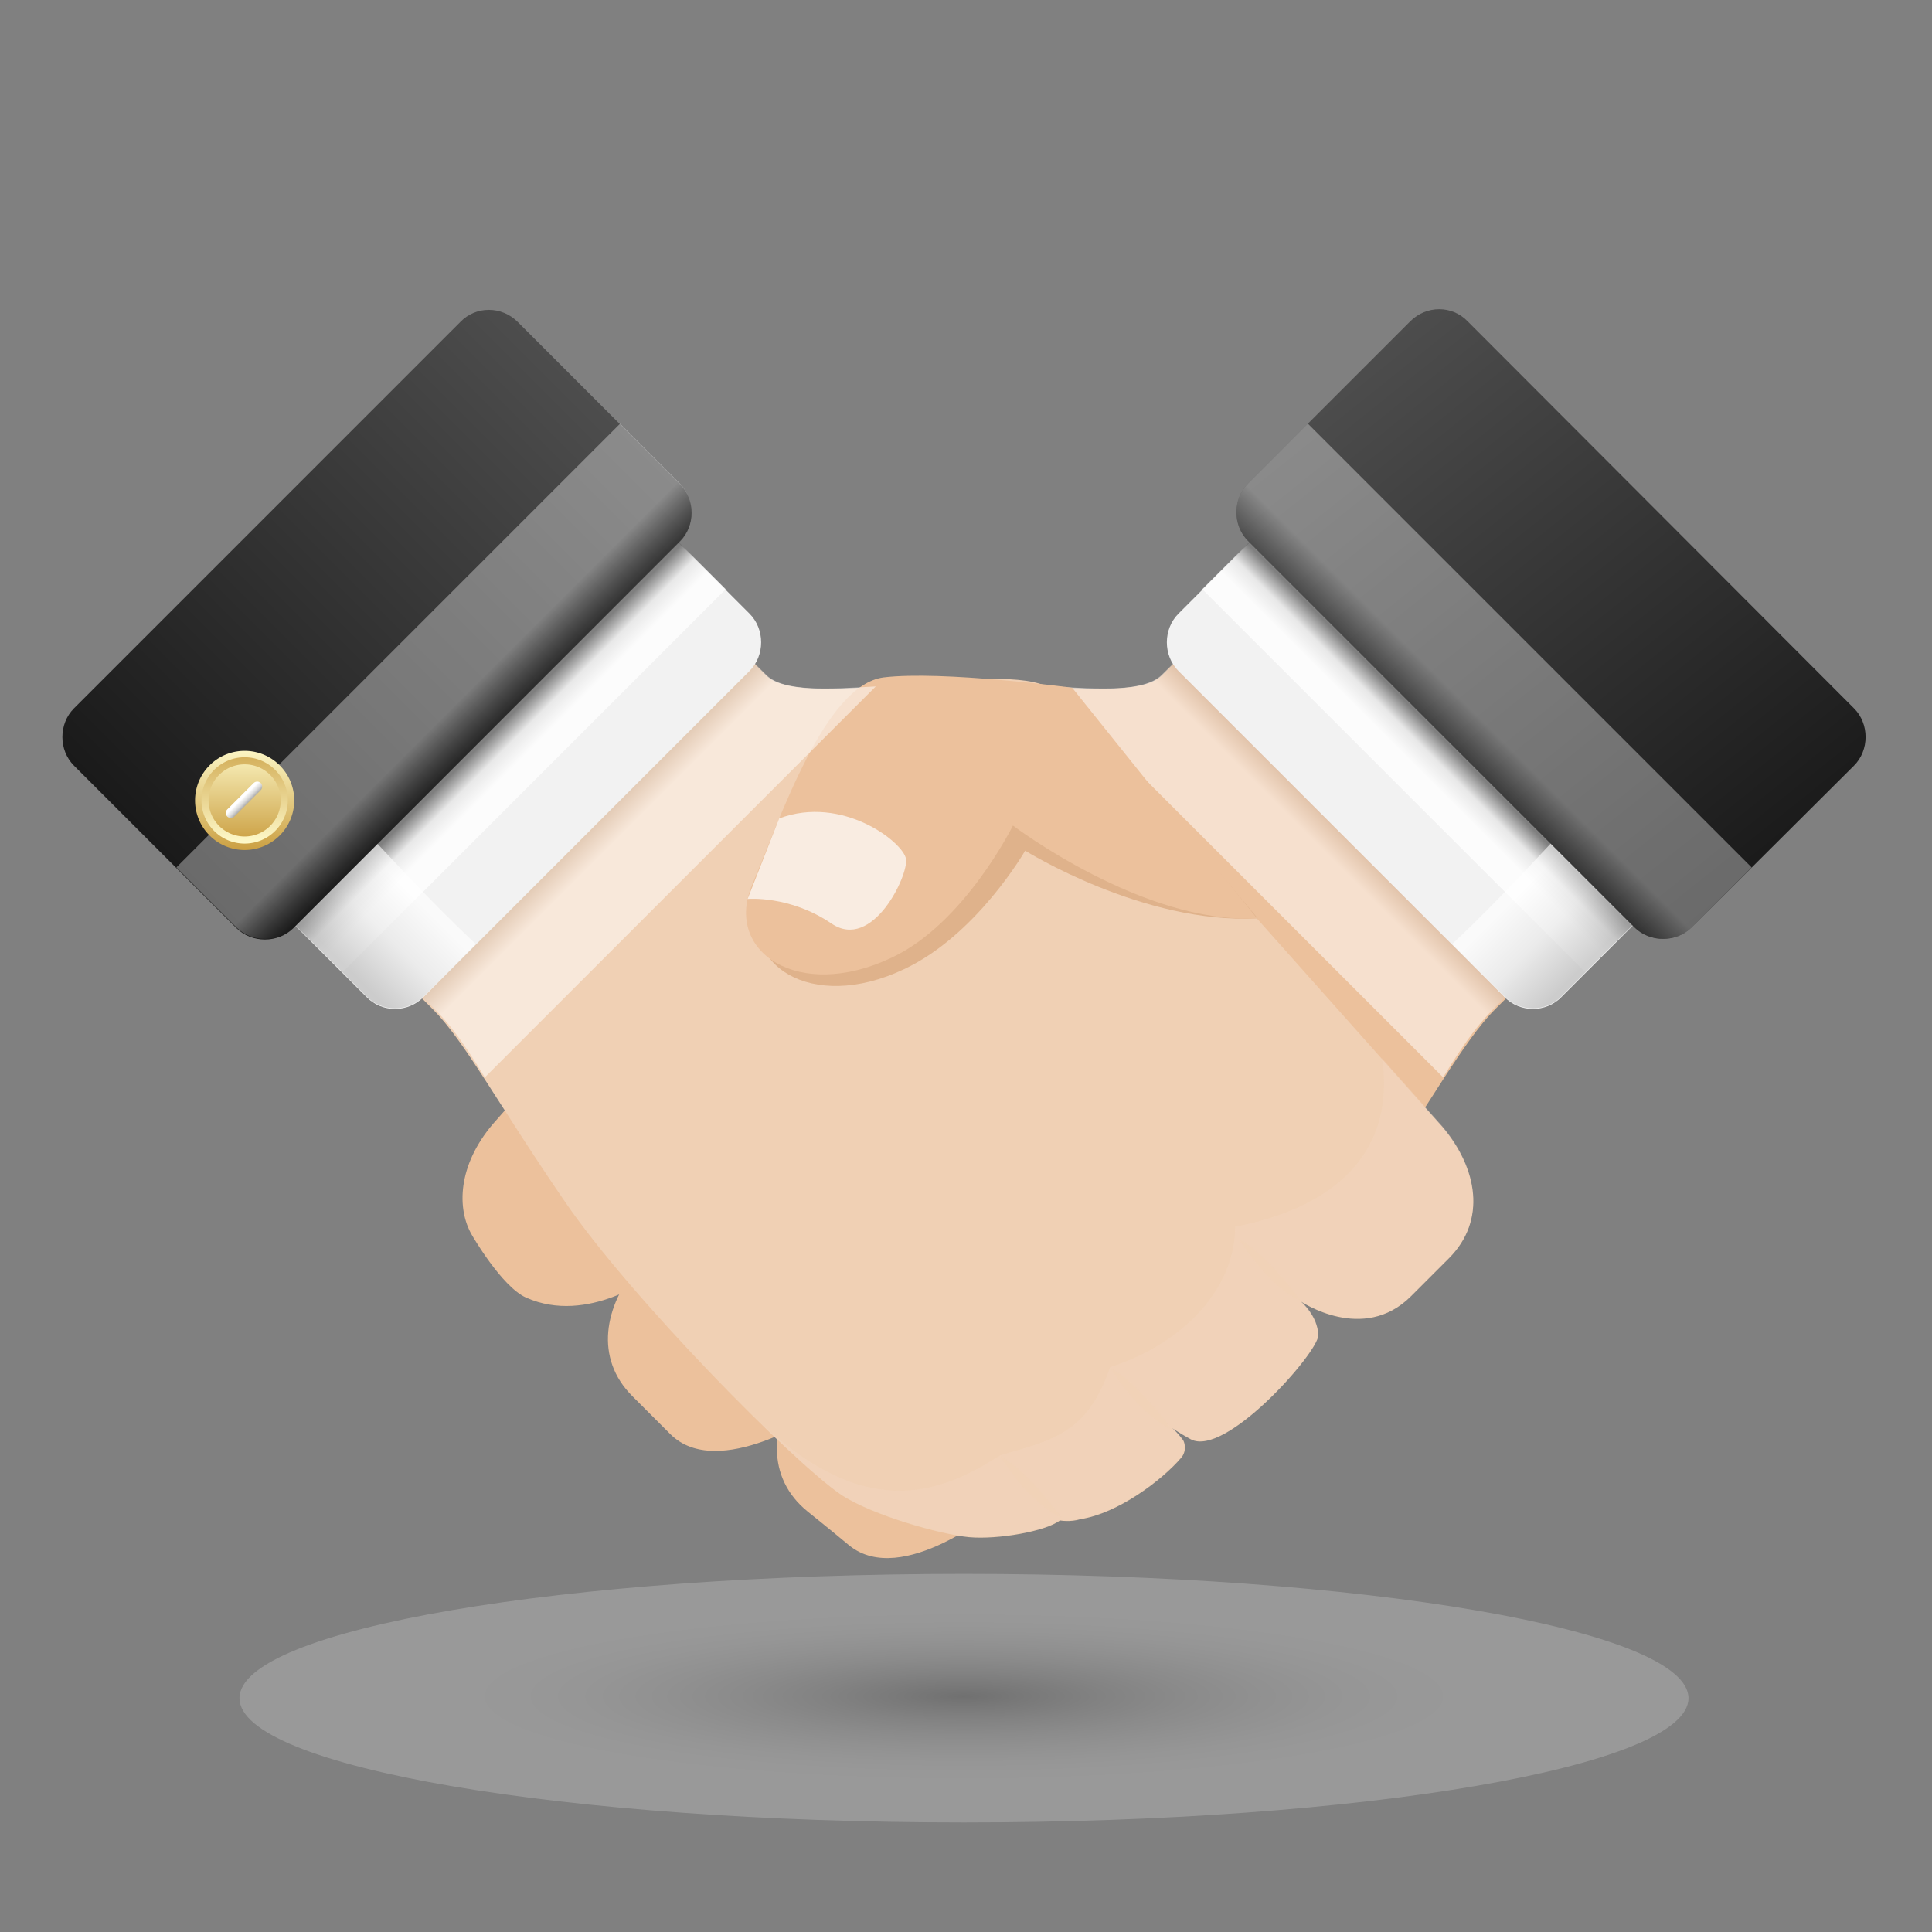 <?xml version="1.0" encoding="utf-8"?>
<svg id="master-artboard" viewBox="0 0 300 300" version="1.1" xmlns="http://www.w3.org/2000/svg" x="0px" y="0px" style="enable-background:new 0 0 550 385;" width="300px" height="300px"><rect x="0" y="0" width="300" height="300" fill="#808080" stroke="none"/><rect id="ee-background" x="0" y="0" width="300" height="300" style="fill: white; fill-opacity: 0; pointer-events: none;" transform="matrix(1, 0, 0, 1, 0, 10)"/>

<radialGradient id="color_2_" cx="274.409" cy="198.149" r="382.546" gradientTransform="matrix(1 0 0 0.969 0 -1.256)" gradientUnits="userSpaceOnUse">
		<stop offset="0" style="stop-color:#FFFFFF"/>
		<stop offset="0.425" style="stop-color:#FDFDFD"/>
		<stop offset="0.659" style="stop-color:#F5F5F5"/>
		<stop offset="0.845" style="stop-color:#E7E7E7"/>
		<stop offset="1" style="stop-color:#D5D5D5"/>
	</radialGradient>
<radialGradient id="bottom_shadow_1_" cx="275" cy="711.621" r="112.484" gradientTransform="matrix(1 0 0 0.171 0 170.241)" gradientUnits="userSpaceOnUse">
		<stop offset="0" style="stop-color:#333333"/>
		<stop offset="8.602788e-02" style="stop-color:#5E5E5E"/>
		<stop offset="0.197" style="stop-color:#8F8F8F"/>
		<stop offset="0.307" style="stop-color:#B7B7B7"/>
		<stop offset="0.415" style="stop-color:#D6D6D6"/>
		<stop offset="0.519" style="stop-color:#EDEDED"/>
		<stop offset="0.617" style="stop-color:#FAFAFA"/>
		<stop offset="0.706" style="stop-color:#FFFFFF"/>
	</radialGradient><path id="bottom_shadow" class="st1" d="M387.5,292.2c0,10.6-50.4,19.3-112.5,19.3c-62.1,0-112.5-8.6-112.5-19.3&#10;&#9;&#9;c0-10.7,50.4-19.3,112.5-19.3C337.1,272.9,387.5,281.6,387.5,292.2z" style="opacity: 0.2; fill: url('#bottom_shadow_1_');" transform="matrix(1, 0, 0, 1, -125.312, -28.51)"/><g transform="matrix(1, 0, 0, 1, -125.312, -28.51)">
			<path class="st2" d="M333.7,105.4c0,0-22,22-28,28c-5.9,5.9-39-3.3-44.9,2.6l-59,67.1c-5.4,6.4-5.6,13.1-3.2,17.2&#10;&#9;&#9;&#9;&#9;c0,0,4.6,8,8.4,9.7c9.6,4.3,19.7-3.4,19.7-3.4l44.8,32.8c5.9,4.6,13.9,5.1,21.4,0c7.5-5.1,33.7-29.2,44-44.2&#10;&#9;&#9;&#9;&#9;c10.5-15.3,15.6-25,20.6-30c5-5,28-28,28-28L333.7,105.4z" style="fill: rgb(236, 193, 156);"/>
			<path class="st2" d="M229.7,219.3l-5.2,5.6c-5.4,6.4-6.9,14.5-1,20.4c0,0,3.1,3.1,5.9,5.9c7.4,7.4,23.3-3.3,23.3-3.3l9.2,6.8&#10;&#9;&#9;&#9;&#9;C259.1,238.5,243,229.6,229.7,219.3z" style="fill: rgb(236, 193, 156);"/>
			<path class="st2" d="M254.1,236.7l-4.5,6.1c-4.7,6.9-5.4,15.1,1.1,20.4c0,0,3.5,2.8,6.5,5.3c8.2,6.6,22.9-5.7,22.9-5.7&#10;&#9;&#9;&#9;&#9;S268.5,245.5,254.1,236.7z" style="fill: rgb(236, 193, 156);"/>
			
				<linearGradient id="SVGID_1_" gradientUnits="userSpaceOnUse" x1="719.525" y1="-194.377" x2="734.545" y2="-194.377" gradientTransform="matrix(0.707 -0.707 0.707 0.707 -49.109 808.638)">
				<stop offset="0.503" style="stop-color:#FFFFFF"/>
				<stop offset="1" style="stop-color:#B19175"/>
			</linearGradient>
			<path class="st3" d="M305.7,133.3c-2.7,2.7-9.8,2.2-17,1.8l60.7,60.7c3.9-6.4,6-8.8,8-10.8c5-5,28-28,28-28l-51.8-51.7&#10;&#9;&#9;&#9;&#9;C333.7,105.4,311.7,127.4,305.7,133.3z" style="opacity: 0.5; fill: url('#SVGID_1_');"/>
			<linearGradient id="SVGID_2_" gradientUnits="userSpaceOnUse" x1="337.741" y1="179.418" x2="331.025" y2="190.931">
				<stop offset="0" style="stop-color:#FFFFFF"/>
				<stop offset="0.34" style="stop-color:#DBDBDB"/>
				<stop offset="1" style="stop-color:#6E6E6E"/>
			</linearGradient>
			<path class="st4" d="M320.6,171.1c0,0,16.3,26.1,26,29.2l7.8-11.7C354.4,188.6,345.1,183.9,320.6,171.1z" style="opacity: 0; fill: url('#SVGID_2_');"/>
			<g>
				<path class="st5" d="M386.3,155.9c2.4,2.4,2.4,6.5,0,8.9l-18.5,18.5c-2.4,2.5-6.5,2.5-8.9,0l-50.6-50.6c-2.4-2.4-2.4-6.5,0-8.9&#10;&#9;&#9;&#9;&#9;&#9;l18.5-18.5c2.4-2.4,6.5-2.4,8.9,0L386.3,155.9z" style="fill: rgb(242, 242, 242);"/>
				
					<linearGradient id="SVGID_3_" gradientUnits="userSpaceOnUse" x1="746.39" y1="-189.512" x2="752.314" y2="-189.512" gradientTransform="matrix(0.707 -0.707 0.707 0.707 -49.109 808.638)">
					<stop offset="0" style="stop-color:#FFFFFF"/>
					<stop offset="0.489" style="stop-color:#E6E6E6"/>
					<stop offset="1" style="stop-color:#636363"/>
				</linearGradient>
				<path class="st6" d="M390,152.1c2.4,2.4,2.4,6.5,0,8.9l-18.5,18.5L312,120l18.5-18.5c2.4-2.4,6.5-2.4,8.9,0L390,152.1z" style="opacity: 0.8; fill: url('#SVGID_3_');"/>
				
					<linearGradient id="SVGID_4_" gradientUnits="userSpaceOnUse" x1="750.116" y1="-163.474" x2="750.116" y2="-148.454" gradientTransform="matrix(0.707 -0.707 0.707 0.707 -49.109 808.638)">
					<stop offset="0" style="stop-color:#FFFFFF"/>
					<stop offset="0.489" style="stop-color:#E6E6E6"/>
					<stop offset="1" style="stop-color:#B3B3B3"/>
				</linearGradient>
				<path class="st7" d="M372.1,153.1c-7,7.4-13.8,15-21.3,22l8.1,8.1c2.4,2.5,6.5,2.5,8.9,0l18.5-18.5c2.4-2.4,2.4-6.5,0-8.9&#10;&#9;&#9;&#9;&#9;&#9;l-8.7-8.7C375.8,149.2,374,151.2,372.1,153.1z" style="opacity: 0.6; fill: url('#SVGID_4_');"/>
			</g>
			<g>
				<linearGradient id="SVGID_5_" gradientUnits="userSpaceOnUse" x1="334.637" y1="86.153" x2="397.647" y2="164.859">
					<stop offset="0" style="stop-color:#4D4D4D"/>
					<stop offset="1" style="stop-color:#1A1A1A"/>
				</linearGradient>
				<path class="st8" d="M413.2,138.5c2.4,2.4,2.4,6.5,0,8.9L388,172.5c-2.4,2.4-6.5,2.4-8.9,0l-60-60c-2.4-2.4-2.4-6.5,0-8.9&#10;&#9;&#9;&#9;&#9;&#9;l25.2-25.2c2.5-2.5,6.5-2.5,8.9,0L413.2,138.5z" style="fill: url('#SVGID_5_');"/>
				<linearGradient id="SVGID_6_" gradientUnits="userSpaceOnUse" x1="353.377" y1="138.273" x2="340.762" y2="150.889">
					<stop offset="0" style="stop-color:#FFFFFF"/>
					<stop offset="3.333382e-02" style="stop-color:#EDEDED"/>
					<stop offset="0.231" style="stop-color:#898989"/>
					<stop offset="0.391" style="stop-color:#3F3F3F"/>
					<stop offset="0.504" style="stop-color:#121212"/>
					<stop offset="0.561" style="stop-color:#000000"/>
				</linearGradient>
				<path class="st9" d="M319.1,103.6c-2.4,2.4-2.4,6.5,0,8.9l60,60c2.4,2.4,6.5,2.4,8.9,0l9.3-9.3l-68.9-68.9L319.1,103.6z" style="opacity: 0.35; fill: url('#SVGID_6_');"/>
			</g>
		</g><path class="st10" d="M216.3,105.4c0,0,22,22,28,28c5.9,5.9,39-3.3,44.9,2.6l60.1,67.5c5.4,6.4,6.9,14.5,1,20.4&#10;&#9;&#9;&#9;&#9;c0,0-3.1,3.1-5.9,5.9c-7.4,7.4-17.1,0.8-17.1,0.8s2.7,2.3,2.7,5.3c0,2.6-14.4,19-19.8,16.1c-1.5-0.8-3.6-2.2-3.6-2.2&#10;&#9;&#9;&#9;&#9;s0.8,0.2,2.4,2.3c0.3,0.4,0.6,1.8-0.3,2.8c-3,3.5-9.8,8.6-15.6,9.5c-1.6,0.5-3.2,0.2-3.2,0.2c-2.2,1.7-9.7,3-14.1,2.6&#10;&#9;&#9;&#9;&#9;c-4.4-0.4-15.1-3.4-19.9-6.6c-7.5-5.1-32.5-30.4-42.8-45.4c-10.5-15.3-15.6-25-20.6-30c-5-5-28-28-28-28L216.3,105.4z" style="fill: rgb(240, 208, 180);" transform="matrix(1, 0, 0, 1, -125.312, -28.51)"/><path class="st11" d="M349.3,203.4l-9.4-10.6c1.7,10.9-3,22.3-22.8,26.2c0,9.5-7.9,18.1-19.4,21.8c-3.6,10.4-9,11.3-17.1,13.7&#10;&#9;&#9;&#9;&#9;c-9.5,6.1-21.4,10.7-38.8-6.6c6,5.9,11.2,10.7,14,12.6c4.8,3.2,15.4,6.2,19.9,6.6c4.4,0.4,11.9-0.9,14.1-2.6c0,0,1.6,0.3,3.2-0.2&#10;&#9;&#9;&#9;&#9;c5.9-0.9,12.6-6,15.6-9.5c0.8-1,0.6-2.4,0.3-2.8c-0.8-1.1-1.4-1.6-1.8-1.9c-0.3-0.2-0.6-0.4-0.6-0.4s0.2,0.1,0.6,0.4&#10;&#9;&#9;&#9;&#9;c0.7,0.5,2,1.3,3.1,1.8c5.4,2.9,19.8-13.5,19.8-16.1c0-3-2.7-5.3-2.7-5.3s9.7,6.6,17.1-0.8c2.8-2.8,5.9-5.9,5.9-5.9&#10;&#9;&#9;&#9;&#9;C356.2,217.8,354.7,209.8,349.3,203.4z" style="opacity: 0.2; fill: rgb(245, 224, 205);" transform="matrix(1, 0, 0, 1, -125.312, -28.51)"/><path class="st12" d="M327.3,230.5c0,0-5.4-7.5-9.6-9.6C317.7,220.9,322,228.2,327.3,230.5z" style="opacity: 0.35; fill: rgb(240, 208, 180);" transform="matrix(1, 0, 0, 1, -125.312, -28.51)"/><path class="st12" d="M307.3,250.5c0,0-5.4-7.5-9.6-9.6C297.7,240.8,302,248.2,307.3,250.5z" style="opacity: 0.35; fill: rgb(240, 208, 180);" transform="matrix(1, 0, 0, 1, -125.312, -28.51)"/><path class="st12" d="M290.2,264.2c0,0-5.4-7.5-9.6-9.6C280.6,254.6,284.9,261.9,290.2,264.2z" style="opacity: 0.35; fill: rgb(240, 208, 180);" transform="matrix(1, 0, 0, 1, -125.312, -28.51)"/><radialGradient id="SVGID_7_" cx="306.875" cy="249.815" r="1.737" gradientUnits="userSpaceOnUse">
					<stop offset="0" style="stop-color:#FFE6C9"/>
					<stop offset="0.119" style="stop-color:#F4DCBF"/>
					<stop offset="0.401" style="stop-color:#DEC7AB"/>
					<stop offset="0.653" style="stop-color:#CFBCA1"/>
					<stop offset="1" style="stop-color:#B3A98E"/>
				</radialGradient><path class="st13" d="M307.1,250.1c-0.4-0.3-0.6-0.4-0.6-0.4S306.8,249.9,307.1,250.1z" style="fill: url('#SVGID_7_');" transform="matrix(1, 0, 0, 1, -125.312, -28.51)"/><path class="st14" d="M292.3,137.1c0,0-18.9-2.7-27.9-1.6c-9.1,1.2-16,21.8-20.4,32.2c-4.4,10.4,7.2,18.2,21.7,11.3&#10;&#9;&#9;&#9;&#9;c11.3-5.3,18.8-18.4,18.8-18.4s18.4,11.5,36.1,10.5L292.3,137.1z" style="fill: rgb(223, 178, 139);" transform="matrix(1, 0, 0, 1, -125.312, -28.51)"/><path class="st2" d="M291.8,135.3c0,0-20.2-2.7-29.3-1.6c-9.1,1.2-16,21.8-20.4,32.2c-4.4,10.4,7.2,18.2,21.7,11.3&#10;&#9;&#9;&#9;&#9;c11.3-5.3,18.8-20.5,18.8-20.5s20.3,15.4,37.9,14.4L291.8,135.3z" style="fill: rgb(236, 193, 156);" transform="matrix(1, 0, 0, 1, -125.312, -28.51)"/><path class="st15" d="M241.4,168.1c0,0,6.5-0.6,13,3.8c6.4,4.4,12-7.5,11.6-10c-0.4-2.6-9.9-10-19.7-6.3L241.4,168.1z" style="fill: rgb(249, 236, 225);" transform="matrix(1, 0, 0, 1, -125.312, -28.51)"/><linearGradient id="SVGID_8_" gradientUnits="userSpaceOnUse" x1="1680.315" y1="766.414" x2="1695.336" y2="766.414" gradientTransform="matrix(-0.707 -0.707 -0.707 0.707 1957.859 808.638)">
				<stop offset="0.503" style="stop-color:#FFFFFF"/>
				<stop offset="1" style="stop-color:#B19175"/>
			</linearGradient><path class="st16" d="M244.3,133.3c2.7,2.7,9.8,2.2,17,1.8l-60.7,60.7c-3.9-6.4-6-8.8-8-10.8c-5-5-28-28-28-28l51.8-51.7&#10;&#9;&#9;&#9;&#9;C216.3,105.4,238.3,127.4,244.3,133.3z" style="opacity: 0.5; fill: url('#SVGID_8_');" transform="matrix(1, 0, 0, 1, -125.312, -28.51)"/><path class="st5" d="M163.7,155.9c-2.4,2.4-2.4,6.5,0,8.9l18.5,18.5c2.4,2.5,6.5,2.5,8.9,0l50.6-50.6c2.4-2.4,2.4-6.5,0-8.9&#10;&#9;&#9;&#9;&#9;&#9;l-18.5-18.5c-2.4-2.4-6.5-2.4-8.9,0L163.7,155.9z" style="fill: rgb(242, 242, 242);" transform="matrix(1, 0, 0, 1, -125.312, -28.51)"/><linearGradient id="SVGID_9_" gradientUnits="userSpaceOnUse" x1="1707.18" y1="771.279" x2="1713.104" y2="771.279" gradientTransform="matrix(-0.707 -0.707 -0.707 0.707 1957.859 808.638)">
					<stop offset="0" style="stop-color:#FFFFFF"/>
					<stop offset="0.489" style="stop-color:#E6E6E6"/>
					<stop offset="1" style="stop-color:#636363"/>
				</linearGradient><path class="st17" d="M160,152.1c-2.4,2.4-2.4,6.5,0,8.9l18.5,18.5L238,120l-18.5-18.5c-2.4-2.4-6.5-2.4-8.9,0L160,152.1z" style="opacity: 0.8; fill: url('#SVGID_9_');" transform="matrix(1, 0, 0, 1, -125.312, -28.51)"/><linearGradient id="SVGID_10_" gradientUnits="userSpaceOnUse" x1="1710.906" y1="797.316" x2="1710.906" y2="812.336" gradientTransform="matrix(-0.707 -0.707 -0.707 0.707 1957.859 808.638)">
					<stop offset="0" style="stop-color:#FFFFFF"/>
					<stop offset="0.489" style="stop-color:#E6E6E6"/>
					<stop offset="1" style="stop-color:#B3B3B3"/>
				</linearGradient><path class="st18" d="M177.9,153.1c7,7.4,13.8,15,21.3,22l-8.1,8.1c-2.4,2.5-6.5,2.5-8.9,0l-18.5-18.5c-2.4-2.4-2.4-6.5,0-8.9&#10;&#9;&#9;&#9;&#9;&#9;l8.7-8.7C174.2,149.2,176,151.2,177.9,153.1z" style="opacity: 0.6; fill: url('#SVGID_10_');" transform="matrix(1, 0, 0, 1, -125.312, -28.51)"/><linearGradient id="SVGID_11_" gradientUnits="userSpaceOnUse" x1="218.301" y1="91.064" x2="149.414" y2="159.951">
					<stop offset="0" style="stop-color:#4D4D4D"/>
					<stop offset="1" style="stop-color:#1A1A1A"/>
				</linearGradient><path class="st19" d="M136.8,138.5c-2.4,2.4-2.4,6.5,0,8.9l25.2,25.2c2.4,2.4,6.5,2.4,8.9,0l60-60c2.4-2.4,2.4-6.5,0-8.9&#10;&#9;&#9;&#9;&#9;&#9;l-25.2-25.2c-2.5-2.5-6.5-2.5-8.9,0L136.8,138.5z" style="fill: url('#SVGID_11_');" transform="matrix(1, 0, 0, 1, -125.312, -28.51)"/><linearGradient id="SVGID_12_" gradientUnits="userSpaceOnUse" x1="196.126" y1="137.775" x2="205.515" y2="147.164">
					<stop offset="0" style="stop-color:#FFFFFF"/>
					<stop offset="3.333382e-02" style="stop-color:#EDEDED"/>
					<stop offset="0.231" style="stop-color:#898989"/>
					<stop offset="0.391" style="stop-color:#3F3F3F"/>
					<stop offset="0.504" style="stop-color:#121212"/>
					<stop offset="0.561" style="stop-color:#000000"/>
				</linearGradient><path class="st20" d="M230.9,103.6c2.4,2.4,2.4,6.5,0,8.9l-60,60c-2.4,2.4-6.5,2.4-8.9,0l-9.3-9.3l68.9-68.9L230.9,103.6z" style="opacity: 0.35; fill: url('#SVGID_12_');" transform="matrix(1, 0, 0, 1, -125.312, -28.51)"/><g transform="matrix(1, 0, 0, 1, -125.312, -28.51)">
					<linearGradient id="SVGID_13_" gradientUnits="userSpaceOnUse" x1="163.267" y1="144.014" x2="163.267" y2="162.988">
						<stop offset="0" style="stop-color:#FFFBCC"/>
						<stop offset="1" style="stop-color:#C3922E"/>
					</linearGradient>
					<path d="M 171 152.8 A 7.7 7.7 0 0 1 163.3 160.5 A 7.7 7.7 0 0 1 155.6 152.8 A 7.7 7.7 0 0 1 163.3 145.1 A 7.7 7.7 0 0 1 171 152.8 Z" class="st21" style="fill: url('#SVGID_13_');"/>
					<linearGradient id="SVGID_14_" gradientUnits="userSpaceOnUse" x1="163.267" y1="159.718" x2="163.267" y2="140.379">
						<stop offset="0" style="stop-color:#FFFBCC"/>
						<stop offset="1" style="stop-color:#C3922E"/>
					</linearGradient>
					<path d="M 170 152.8 A 6.7 6.7 0 0 1 163.3 159.5 A 6.7 6.7 0 0 1 156.6 152.8 A 6.7 6.7 0 0 1 163.3 146.1 A 6.7 6.7 0 0 1 170 152.8 Z" class="st22" style="fill: url('#SVGID_14_');"/>
					<linearGradient id="SVGID_15_" gradientUnits="userSpaceOnUse" x1="163.267" y1="143.951" x2="163.267" y2="161.615">
						<stop offset="0" style="stop-color:#FFFBCC"/>
						<stop offset="1" style="stop-color:#C3922E"/>
					</linearGradient>
					<path d="M 168.9 152.8 A 5.6 5.6 0 0 1 163.3 158.4 A 5.6 5.6 0 0 1 157.7 152.8 A 5.6 5.6 0 0 1 163.3 147.2 A 5.6 5.6 0 0 1 168.9 152.8 Z" class="st23" style="fill: url('#SVGID_15_');"/>
				</g><linearGradient id="SVGID_16_" gradientUnits="userSpaceOnUse" x1="116.988" y1="153.152" x2="116.988" y2="154.391" gradientTransform="matrix(0.707 -0.707 0.707 0.707 -28.06 126.883)">
					<stop offset="0" style="stop-color:#FFFFFF"/>
					<stop offset="0.489" style="stop-color:#DBDBDB"/>
					<stop offset="1" style="stop-color:#A4A4A4"/>
				</linearGradient><path class="st24" d="M165.8,150.1c0.3,0.3,0.3,0.8,0,1.1l-4.1,4.1c-0.3,0.3-0.8,0.3-1.1,0l0,0c-0.3-0.3-0.3-0.8,0-1.1l4.1-4.1&#10;&#9;&#9;&#9;&#9;&#9;C165,149.8,165.5,149.8,165.8,150.1L165.8,150.1z" style="fill: url('#SVGID_16_');" transform="matrix(1, 0, 0, 1, -125.312, -28.51)"/>

</svg>
